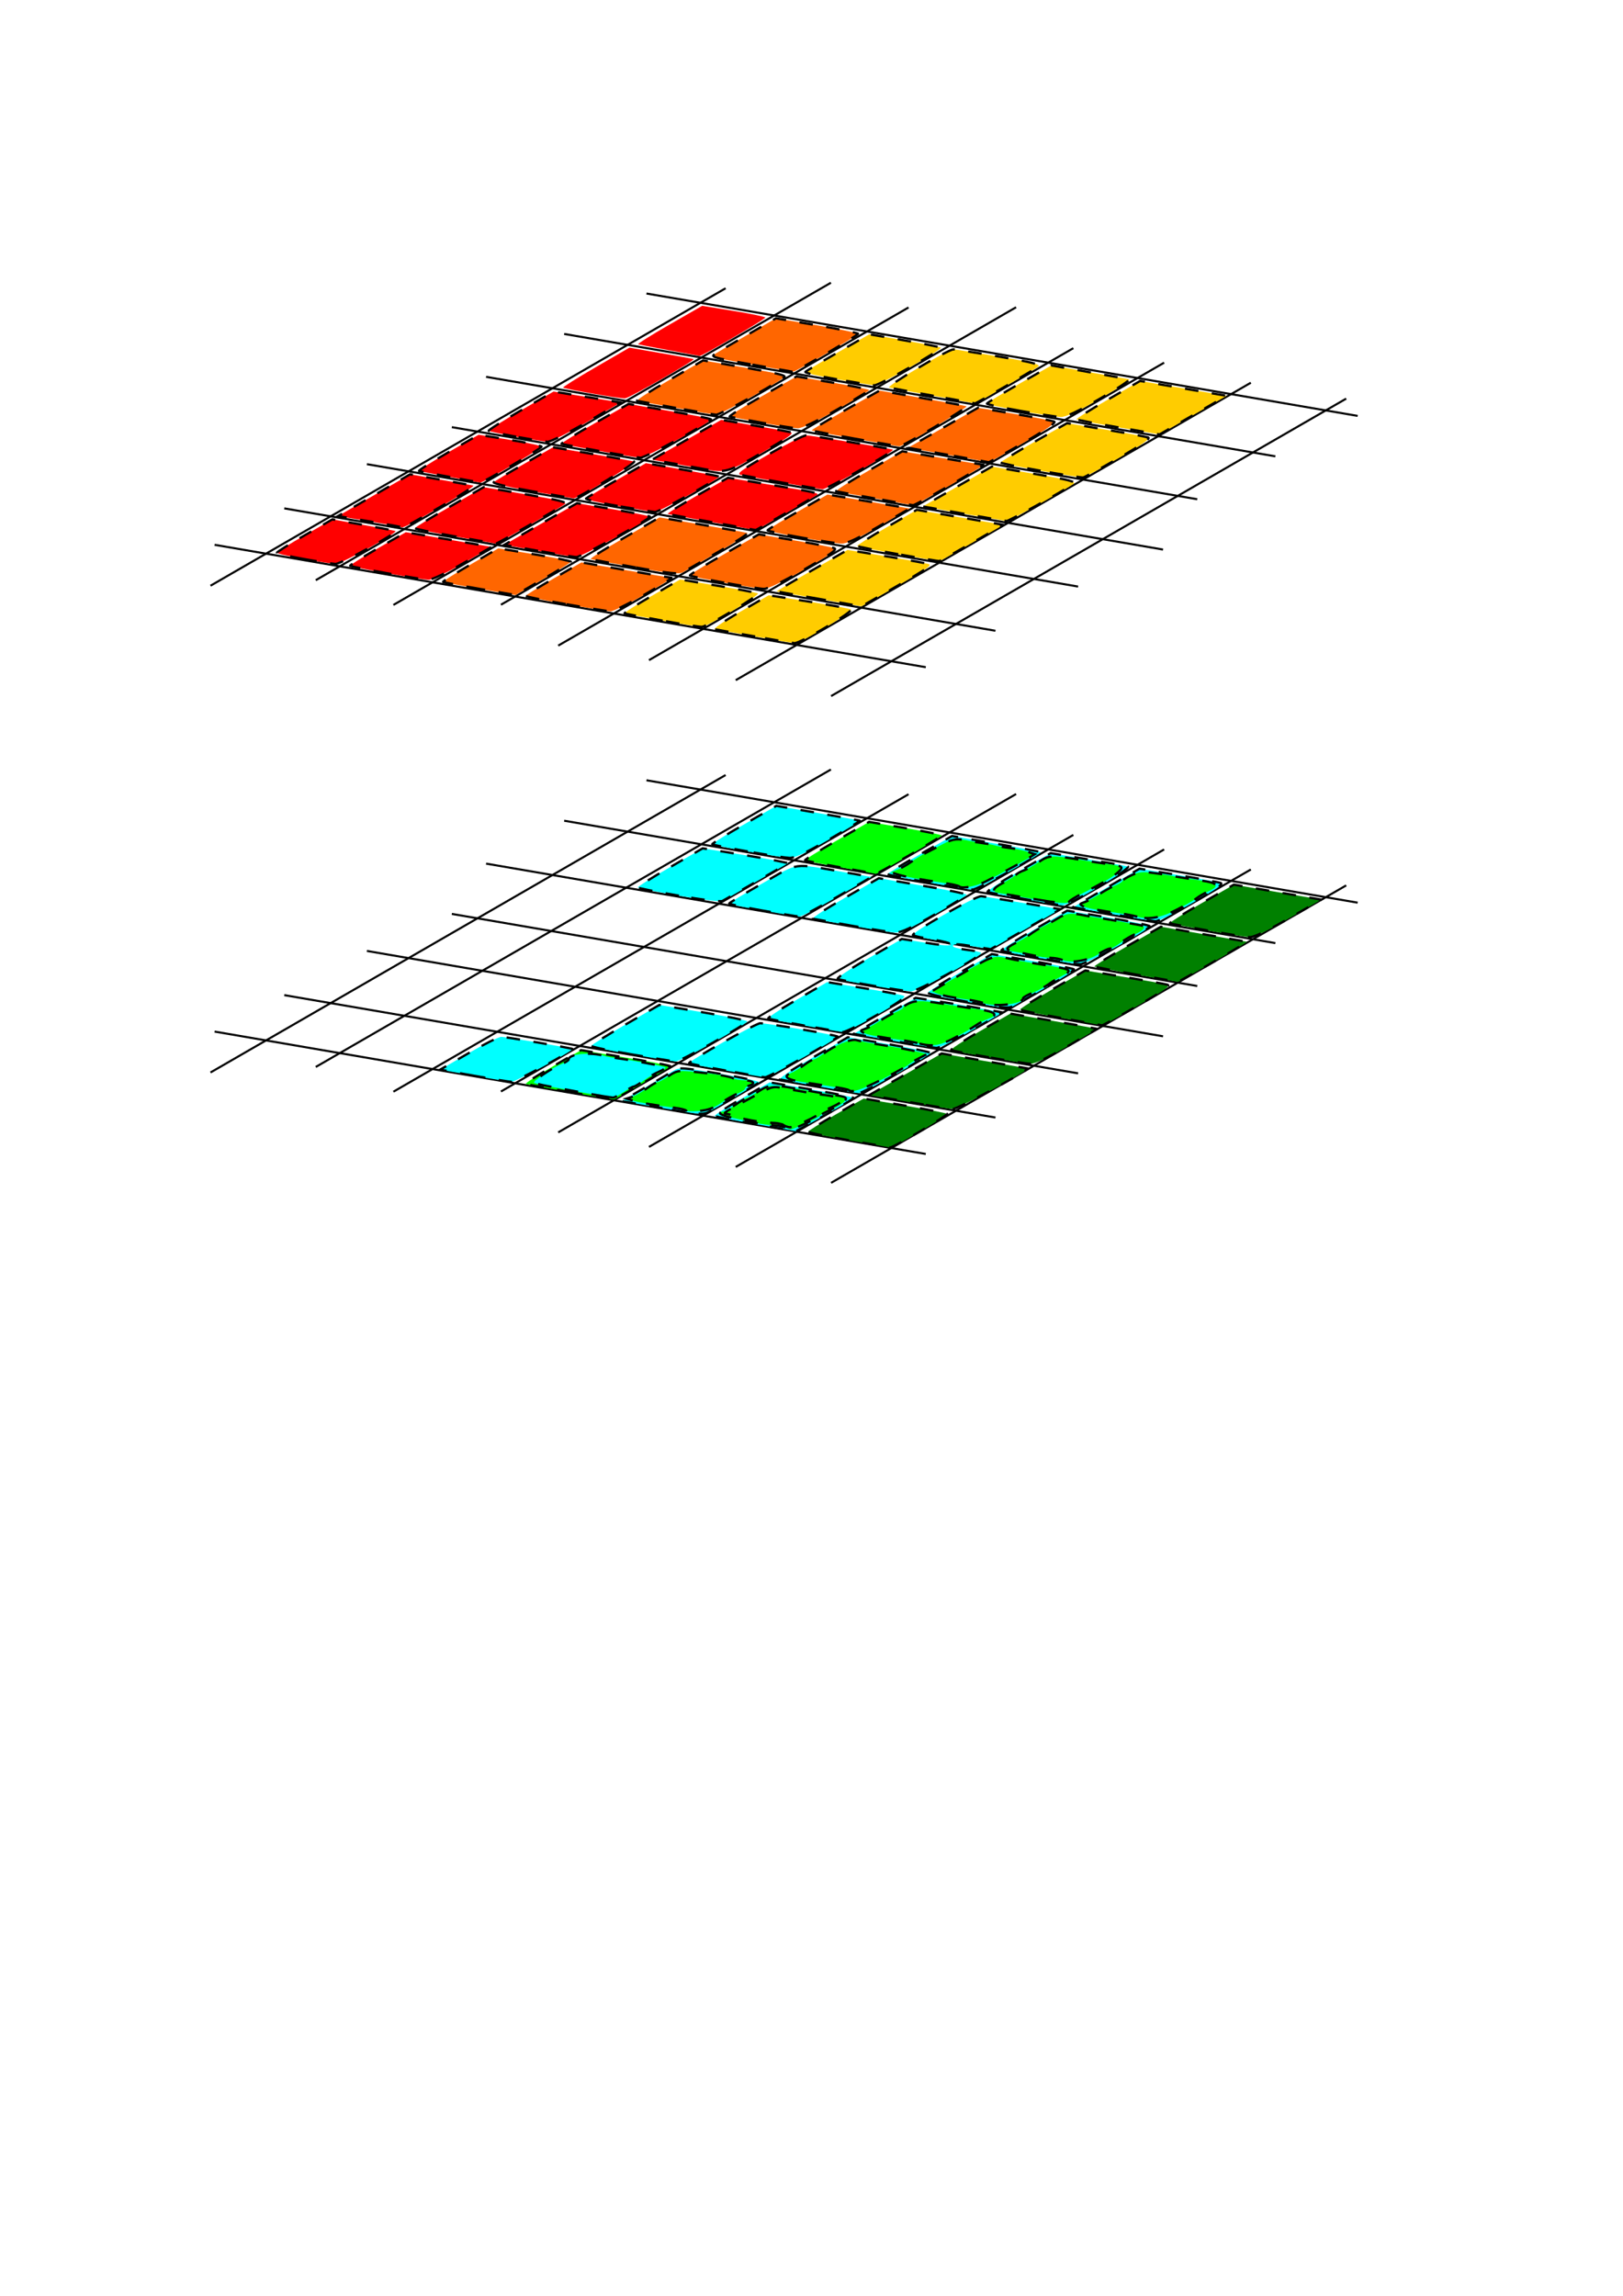 <?xml version="1.0" encoding="UTF-8" standalone="no"?>
<!-- Created with Inkscape (http://www.inkscape.org/) -->

<svg
   width="210mm"
   height="297mm"
   viewBox="0 0 210 297"
   version="1.1"
   id="svg5"
   inkscape:version="1.1.2 (0a00cf5339, 2022-02-04)"
   sodipodi:docname="coupling.svg"
   inkscape:export-filename="/home/tobias/git/Peano/documentation/Doxygen/ExaHyPE/coupling.png"
   inkscape:export-xdpi="75.010002"
   inkscape:export-ydpi="75.010002"
   xmlns:inkscape="http://www.inkscape.org/namespaces/inkscape"
   xmlns:sodipodi="http://sodipodi.sourceforge.net/DTD/sodipodi-0.dtd"
   xmlns="http://www.w3.org/2000/svg"
   xmlns:svg="http://www.w3.org/2000/svg">
  <sodipodi:namedview
     id="namedview7"
     pagecolor="#ffffff"
     bordercolor="#666666"
     borderopacity="1.0"
     inkscape:pageshadow="2"
     inkscape:pageopacity="0.0"
     inkscape:pagecheckerboard="0"
     inkscape:document-units="mm"
     showgrid="false"
     inkscape:zoom="0.90583672"
     inkscape:cx="213.61466"
     inkscape:cy="595.58195"
     inkscape:window-width="1846"
     inkscape:window-height="1136"
     inkscape:window-x="74"
     inkscape:window-y="27"
     inkscape:window-maximized="1"
     inkscape:current-layer="layer1" />
  <defs
     id="defs2" />
  <g
     inkscape:label="Layer 1"
     inkscape:groupmode="layer"
     id="layer1">
    <g
       id="g1649"
       transform="translate(35.654,1.194)">
      <path
         style="fill:none;stroke:#000000;stroke-width:0.265px;stroke-linecap:butt;stroke-linejoin:miter;stroke-opacity:1"
         d="m 47.992,36.777 92.021,15.834"
         id="path879" />
      <path
         style="fill:none;stroke:#000000;stroke-width:0.265px;stroke-linecap:butt;stroke-linejoin:miter;stroke-opacity:1"
         d="m 22.81,54.065 92.021,15.834"
         id="path879-7" />
      <path
         style="fill:none;stroke:#000000;stroke-width:0.265px;stroke-linecap:butt;stroke-linejoin:miter;stroke-opacity:1"
         d="M 1.127,64.572 93.148,80.406"
         id="path879-7-0" />
      <path
         style="fill:none;stroke:#000000;stroke-width:0.265px;stroke-linecap:butt;stroke-linejoin:miter;stroke-opacity:1"
         d="m 27.242,47.558 92.021,15.834"
         id="path879-3" />
      <path
         style="fill:none;stroke:#000000;stroke-width:0.265px;stroke-linecap:butt;stroke-linejoin:miter;stroke-opacity:1"
         d="M 37.346,42.008 129.367,57.841"
         id="path879-3-2" />
      <path
         style="fill:none;stroke:#000000;stroke-width:0.265px;stroke-linecap:butt;stroke-linejoin:miter;stroke-opacity:1"
         d="m 11.82,58.855 92.021,15.834"
         id="path879-3-6" />
      <path
         style="fill:none;stroke:#000000;stroke-width:0.265px;stroke-linecap:butt;stroke-linejoin:miter;stroke-opacity:1"
         d="M -7.888,69.286 84.133,85.12"
         id="path879-3-6-7" />
      <path
         style="fill:none;stroke:#000000;stroke-width:0.265px;stroke-linecap:butt;stroke-linejoin:miter;stroke-opacity:1"
         d="M -8.418,74.578 58.235,36.096"
         id="path1296" />
      <path
         style="fill:none;stroke:#000000;stroke-width:0.265px;stroke-linecap:butt;stroke-linejoin:miter;stroke-opacity:1"
         d="M 15.249,77.063 81.902,38.582"
         id="path1296-5" />
      <path
         style="fill:none;stroke:#000000;stroke-width:0.265px;stroke-linecap:butt;stroke-linejoin:miter;stroke-opacity:1"
         d="M 36.571,82.329 103.224,43.847"
         id="path1296-5-3" />
      <path
         style="fill:none;stroke:#000000;stroke-width:0.265px;stroke-linecap:butt;stroke-linejoin:miter;stroke-opacity:1"
         d="M 59.54,86.798 126.192,48.316"
         id="path1296-5-3-5" />
      <path
         style="fill:none;stroke:#000000;stroke-width:0.265px;stroke-linecap:butt;stroke-linejoin:miter;stroke-opacity:1"
         d="M 71.878,88.856 138.531,50.374"
         id="path1296-5-3-5-6" />
      <path
         style="fill:none;stroke:#000000;stroke-width:0.265px;stroke-linecap:butt;stroke-linejoin:miter;stroke-opacity:1"
         d="M 5.203,73.863 71.856,35.382"
         id="path1296-5-3-5-2" />
      <path
         style="fill:none;stroke:#000000;stroke-width:0.265px;stroke-linecap:butt;stroke-linejoin:miter;stroke-opacity:1"
         d="m 29.163,77.037 66.653,-38.482"
         id="path1296-5-3-5-2-9" />
      <path
         style="fill:none;stroke:#000000;stroke-width:0.265px;stroke-linecap:butt;stroke-linejoin:miter;stroke-opacity:1"
         d="M 48.318,84.207 114.971,45.725"
         id="path1296-5-3-5-2-9-1" />
    </g>
    <g
       id="g1649-9"
       transform="translate(35.654,64.165)">
      <path
         style="fill:none;stroke:#000000;stroke-width:0.265px;stroke-linecap:butt;stroke-linejoin:miter;stroke-opacity:1"
         d="m 47.992,36.777 92.021,15.834"
         id="path879-36" />
      <path
         style="fill:none;stroke:#000000;stroke-width:0.265px;stroke-linecap:butt;stroke-linejoin:miter;stroke-opacity:1"
         d="m 22.81,54.065 92.021,15.834"
         id="path879-7-06" />
      <path
         style="fill:none;stroke:#000000;stroke-width:0.265px;stroke-linecap:butt;stroke-linejoin:miter;stroke-opacity:1"
         d="M 1.127,64.572 93.148,80.406"
         id="path879-7-0-2" />
      <path
         style="fill:none;stroke:#000000;stroke-width:0.265px;stroke-linecap:butt;stroke-linejoin:miter;stroke-opacity:1"
         d="m 27.242,47.558 92.021,15.834"
         id="path879-3-61" />
      <path
         style="fill:none;stroke:#000000;stroke-width:0.265px;stroke-linecap:butt;stroke-linejoin:miter;stroke-opacity:1"
         d="M 37.346,42.008 129.367,57.841"
         id="path879-3-2-8" />
      <path
         style="fill:none;stroke:#000000;stroke-width:0.265px;stroke-linecap:butt;stroke-linejoin:miter;stroke-opacity:1"
         d="m 11.82,58.855 92.021,15.834"
         id="path879-3-6-79" />
      <path
         style="fill:none;stroke:#000000;stroke-width:0.265px;stroke-linecap:butt;stroke-linejoin:miter;stroke-opacity:1"
         d="M -7.888,69.286 84.133,85.12"
         id="path879-3-6-7-2" />
      <path
         style="fill:none;stroke:#000000;stroke-width:0.265px;stroke-linecap:butt;stroke-linejoin:miter;stroke-opacity:1"
         d="M -8.418,74.578 58.235,36.096"
         id="path1296-0" />
      <path
         style="fill:none;stroke:#000000;stroke-width:0.265px;stroke-linecap:butt;stroke-linejoin:miter;stroke-opacity:1"
         d="M 15.249,77.063 81.902,38.582"
         id="path1296-5-2" />
      <path
         style="fill:none;stroke:#000000;stroke-width:0.265px;stroke-linecap:butt;stroke-linejoin:miter;stroke-opacity:1"
         d="M 36.571,82.329 103.224,43.847"
         id="path1296-5-3-3" />
      <path
         style="fill:none;stroke:#000000;stroke-width:0.265px;stroke-linecap:butt;stroke-linejoin:miter;stroke-opacity:1"
         d="M 59.54,86.798 126.192,48.316"
         id="path1296-5-3-5-7" />
      <path
         style="fill:none;stroke:#000000;stroke-width:0.265px;stroke-linecap:butt;stroke-linejoin:miter;stroke-opacity:1"
         d="M 71.878,88.856 138.531,50.374"
         id="path1296-5-3-5-6-5" />
      <path
         style="fill:none;stroke:#000000;stroke-width:0.265px;stroke-linecap:butt;stroke-linejoin:miter;stroke-opacity:1"
         d="M 5.203,73.863 71.856,35.382"
         id="path1296-5-3-5-2-92" />
      <path
         style="fill:none;stroke:#000000;stroke-width:0.265px;stroke-linecap:butt;stroke-linejoin:miter;stroke-opacity:1"
         d="m 29.163,77.037 66.653,-38.482"
         id="path1296-5-3-5-2-9-2" />
      <path
         style="fill:none;stroke:#000000;stroke-width:0.265px;stroke-linecap:butt;stroke-linejoin:miter;stroke-opacity:1"
         d="M 48.318,84.207 114.971,45.725"
         id="path1296-5-3-5-2-9-1-8" />
    </g>
    <path
       style="fill:#ff0000;stroke:none;stroke-width:1.104"
       d="m 326.799,171.007 c -7.877,-1.449 -14.726,-2.769 -15.219,-2.933 -0.493,-0.164 6.343,-4.459 15.191,-9.543 l 16.088,-9.244 15.414,2.515 c 8.478,1.383 15.414,2.84 15.414,3.237 0,0.752 -31.092,18.923 -32.031,18.719 -0.294,-0.064 -6.98,-1.301 -14.857,-2.75 z"
       id="path1308"
       transform="scale(0.265)" />
    <path
       style="fill:#ff0000;stroke:none;stroke-width:1.104"
       d="m 289.513,192.172 c -7.741,-1.361 -14.286,-2.686 -14.546,-2.946 -0.26,-0.26 6.908,-4.755 15.929,-9.989 l 16.401,-9.517 15.256,2.649 c 8.391,1.457 15.653,2.771 16.137,2.921 1.148,0.356 -31.279,18.95 -33.448,19.18 -0.911,0.097 -7.989,-0.938 -15.73,-2.298 z"
       id="path1384"
       transform="scale(0.265)" />
    <path
       style="fill:#ff0000;stroke:#000000;stroke-width:1.104;stroke-dasharray:6.624, 6.624"
       d="m 252.062,213.19 c -7.087,-1.284 -13.133,-2.584 -13.434,-2.889 -0.301,-0.305 6.691,-4.74 15.539,-9.855 l 16.087,-9.3 16.435,2.679 16.435,2.679 -16.72,9.66 c -9.196,5.313 -17.786,9.592 -19.088,9.51 -1.303,-0.082 -8.167,-1.2 -15.255,-2.484 z"
       id="path1573"
       transform="scale(0.265)" />
    <path
       style="fill:#ff0000;stroke:#000000;stroke-width:1.104;stroke-dasharray:6.624, 6.624"
       d="m 219.823,232.876 c -7.818,-1.436 -14.659,-2.759 -15.203,-2.94 -0.544,-0.181 5.78,-4.238 14.052,-9.015 l 15.04,-8.686 15.342,2.503 c 8.438,1.377 15.342,2.876 15.342,3.333 0,0.809 -28.816,17.726 -29.843,17.52 -0.284,-0.057 -6.912,-1.278 -14.73,-2.714 z"
       id="path1612"
       transform="scale(0.265)" />
    <path
       style="fill:#ff0000;stroke:#000000;stroke-width:1.104;stroke-dasharray:6.624, 6.624"
       d="m 195.399,257.214 c -0.607,-0.206 -7.686,-1.478 -15.731,-2.826 l -14.627,-2.452 17.596,-10.199 17.596,-10.199 14.695,2.609 c 8.082,1.435 15.349,2.743 16.149,2.905 0.8,0.163 -6.327,4.767 -15.837,10.231 -18.601,10.688 -18.197,10.486 -19.839,9.929 z"
       id="path1651"
       transform="scale(0.265)" />
    <path
       style="fill:#ff0000;stroke:#000000;stroke-width:1.104;stroke-dasharray:6.624, 6.624"
       d="m 148.206,272.858 c -7.134,-1.273 -12.971,-2.643 -12.971,-3.045 0,-0.402 6.086,-4.226 13.523,-8.499 l 13.523,-7.768 14.903,2.669 c 8.197,1.468 15.337,2.812 15.868,2.987 1.79,0.591 -26.657,16.236 -29.279,16.102 -1.428,-0.073 -8.434,-1.173 -15.568,-2.446 z"
       id="path1690"
       transform="scale(0.265)" />
    <path
       style="fill:#ff0000;stroke:#000000;stroke-width:1.104;stroke-dasharray:6.624, 6.624"
       d="m 188.931,279.813 c -9.629,-1.731 -17.716,-3.355 -17.97,-3.609 -0.254,-0.254 5.759,-4.049 13.364,-8.432 l 13.826,-7.969 20.922,3.594 20.922,3.594 -14.017,8.077 c -7.859,4.529 -15.23,8.036 -16.777,7.985 -1.518,-0.051 -10.638,-1.508 -20.268,-3.239 z"
       id="path1729"
       transform="scale(0.265)" />
    <path
       style="fill:#ff0000;stroke:#000000;stroke-width:1.104;stroke-dasharray:6.624, 6.624"
       d="m 222.17,261.862 c -10.777,-1.874 -19.589,-3.685 -19.583,-4.024 0.007,-0.34 7.564,-4.986 16.793,-10.325 l 16.78,-9.708 20.706,3.557 c 16.829,2.891 20.351,3.798 18.81,4.846 -3.402,2.313 -33.061,19.295 -33.492,19.176 -0.231,-0.064 -9.237,-1.649 -20.014,-3.522 z"
       id="path1768"
       transform="scale(0.265)" />
    <path
       style="fill:#ff0000;stroke:#000000;stroke-width:1.104;stroke-dasharray:6.624, 6.624"
       d="m 259.696,239.782 c -11.248,-1.956 -19.191,-3.821 -18.635,-4.377 0.533,-0.533 7.262,-4.59 14.954,-9.015 l 13.985,-8.046 19.001,3.229 c 10.451,1.776 19.717,3.465 20.592,3.753 1.445,0.476 -27.779,18.255 -29.552,17.979 -0.408,-0.064 -9.564,-1.649 -20.346,-3.524 z"
       id="path1807"
       transform="scale(0.265)" />
    <path
       style="fill:#ff0000;stroke:#000000;stroke-width:1.104;stroke-dasharray:6.624, 6.624"
       d="m 292.625,220.157 c -9.672,-1.748 -17.975,-3.315 -18.452,-3.481 -0.477,-0.166 6.692,-4.615 15.929,-9.887 l 16.796,-9.585 20.147,3.456 c 11.081,1.901 20.128,3.73 20.106,4.065 -0.095,1.401 -32.126,18.815 -34.427,18.717 -1.382,-0.059 -10.427,-1.537 -20.099,-3.286 z"
       id="path1846"
       transform="scale(0.265)" />
    <path
       style="fill:#ff0000;stroke:#000000;stroke-width:1.104;stroke-dasharray:6.624, 6.624"
       d="m 343.881,228.995 c -2.732,-0.516 -9.592,-1.754 -15.245,-2.753 l -10.277,-1.815 16.901,-9.738 16.901,-9.738 15.455,2.671 c 8.5,1.469 16.653,2.951 18.118,3.293 2.234,0.522 0.065,2.123 -13.463,9.94 -16.974,9.808 -17.993,10.1 -28.39,8.138 z"
       id="path1885"
       transform="scale(0.265)" />
    <path
       style="fill:#ff0000;stroke:#000000;stroke-width:1.104;stroke-dasharray:6.624, 6.624"
       d="m 301.603,246.992 c -8.985,-1.542 -15.939,-3.181 -15.455,-3.642 0.484,-0.461 7.258,-4.532 15.054,-9.045 l 14.174,-8.207 17.724,3.117 c 9.748,1.714 17.857,3.253 18.019,3.418 0.688,0.701 -29.51,17.401 -31.259,17.287 -1.057,-0.069 -9.273,-1.387 -18.257,-2.928 z"
       id="path1924"
       transform="scale(0.265)" />
    <path
       style="fill:#ff0000;stroke:#000000;stroke-width:1.104;stroke-dasharray:6.624, 6.624"
       d="m 262.748,268.897 -16.551,-2.925 17.764,-10.158 17.764,-10.158 17.831,3.01 c 9.807,1.656 17.813,3.264 17.792,3.574 -0.086,1.248 -34.032,19.873 -35.967,19.732 -1.145,-0.083 -9.529,-1.467 -18.632,-3.076 z"
       id="path1963"
       transform="scale(0.265)" />
    <path
       style="fill:#ff0000;stroke:#000000;stroke-width:1.104;stroke-dasharray:6.624, 6.624"
       d="m 347.805,254.922 c -11.503,-2.053 -21.295,-3.866 -21.76,-4.029 -0.465,-0.163 5.966,-4.206 14.291,-8.985 l 15.136,-8.688 21.527,3.575 c 20.581,3.418 23.03,3.951 21.987,4.786 -0.958,0.767 -29.861,17.29 -30.059,17.184 -0.114,-0.061 -9.619,-1.791 -21.122,-3.844 z"
       id="path2002"
       transform="scale(0.265)" />
    <path
       style="fill:#ff0000;stroke:#000000;stroke-width:1.104;stroke-dasharray:6.624, 6.624"
       d="m 381.967,235.585 c -9.715,-1.722 -18.848,-3.422 -20.295,-3.777 -2.207,-0.542 -0.021,-2.15 13.547,-9.971 8.898,-5.129 17.207,-9.325 18.464,-9.325 1.941,0 39.439,6.209 42.229,6.992 1.563,0.439 -32.322,19.515 -34.386,19.358 -1.043,-0.08 -9.844,-1.554 -19.559,-3.276 z"
       id="path2041"
       transform="scale(0.265)" />
    <path
       style="fill:#ff6600;stroke:#000000;stroke-width:1.104;stroke-dasharray:6.624, 6.624"
       d="m 366.512,177.851 c -19.122,-3.399 -19.767,-3.598 -17.111,-5.276 1.518,-0.959 8.768,-5.219 16.111,-9.466 l 13.351,-7.722 20.044,3.421 c 11.024,1.882 20.044,3.744 20.044,4.138 0,0.817 -30.718,18.712 -31.836,18.546 -0.402,-0.06 -9.673,-1.698 -20.602,-3.641 z"
       id="path2080"
       transform="scale(0.265)" />
    <path
       style="fill:#ff6600;stroke:#000000;stroke-width:1.104;stroke-dasharray:6.624, 6.624"
       d="m 330.082,199.16 c -9.715,-1.745 -18.271,-3.305 -19.013,-3.467 -0.742,-0.161 6.206,-4.67 15.442,-10.018 l 16.792,-9.724 20.685,3.568 c 16.833,2.904 20.33,3.808 18.781,4.859 -7.358,4.987 -31.487,18.175 -33.072,18.076 -1.073,-0.067 -9.899,-1.549 -19.613,-3.294 z"
       id="path2156"
       transform="scale(0.265)" />
    <path
       style="fill:#ff6600;stroke:#000000;stroke-width:1.104;stroke-dasharray:6.624, 6.624"
       d="m 372.032,206.36 c -7.893,-1.447 -14.963,-2.767 -15.71,-2.932 -0.747,-0.165 6.284,-4.655 15.625,-9.976 l 16.983,-9.675 17.77,3.045 c 9.773,1.675 17.751,3.297 17.728,3.604 -0.023,0.307 -7.213,4.657 -15.978,9.666 -10.139,5.795 -17.051,9.07 -19.002,9.004 -1.686,-0.057 -9.524,-1.288 -17.417,-2.735 z"
       id="path2195"
       transform="scale(0.265)" />
    <path
       style="fill:#ff6600;stroke:#000000;stroke-width:1.104;stroke-dasharray:6.624, 6.624"
       d="m 417.463,214.142 c -11.443,-2.027 -20.957,-3.844 -21.142,-4.038 -0.185,-0.194 7.191,-4.646 16.39,-9.893 l 16.726,-9.539 20.589,3.615 c 11.324,1.988 21.172,3.809 21.885,4.047 1.228,0.409 -31.351,19.809 -32.906,19.595 -0.405,-0.056 -10.099,-1.76 -21.543,-3.787 z"
       id="path2234"
       transform="scale(0.265)" />
    <path
       style="fill:#ff6600;stroke:#000000;stroke-width:1.104;stroke-dasharray:6.624, 6.624"
       d="m 462.885,222.04 -19.542,-3.457 17.111,-9.766 17.111,-9.766 17.886,3.021 c 9.837,1.661 18.544,3.365 19.349,3.785 0.923,0.482 -4.662,4.296 -15.129,10.333 -9.126,5.263 -16.739,9.511 -16.918,9.439 -0.179,-0.072 -9.12,-1.686 -19.868,-3.588 z"
       id="path2273"
       transform="scale(0.265)" />
    <path
       style="fill:#ff6600;stroke:#000000;stroke-width:1.104;stroke-dasharray:6.624, 6.624"
       d="m 427.229,243.334 c -9.715,-1.752 -18.239,-3.318 -18.942,-3.481 -0.703,-0.163 6.276,-4.627 15.509,-9.921 l 16.788,-9.625 19.265,3.264 c 10.596,1.795 19.753,3.27 20.35,3.277 0.596,0.007 -6.683,4.484 -16.177,9.948 -9.494,5.465 -17.681,9.887 -18.195,9.829 -0.514,-0.059 -8.883,-1.54 -18.598,-3.292 z"
       id="path2312"
       transform="scale(0.265)" />
    <path
       style="fill:#ff6600;stroke:#000000;stroke-width:1.104;stroke-dasharray:6.624, 6.624"
       d="m 391.075,262.377 c -8.956,-1.585 -16.283,-3.161 -16.283,-3.5 0,-0.34 6.582,-4.41 14.627,-9.044 l 14.627,-8.427 20.048,3.418 20.048,3.418 -14.918,8.63 c -10.598,6.131 -15.924,8.595 -18.392,8.509 -1.911,-0.066 -10.802,-1.418 -19.758,-3.003 z"
       id="path2351"
       transform="scale(0.265)" />
    <path
       style="fill:#ff6600;stroke:#000000;stroke-width:1.104;stroke-dasharray:6.624, 6.624"
       d="m 353.619,284.434 c -8.913,-1.61 -16.454,-3.181 -16.757,-3.493 -0.304,-0.311 7.143,-4.958 16.548,-10.326 l 17.1,-9.76 17.32,2.938 c 9.526,1.616 18.277,3.316 19.446,3.778 1.697,0.67 -1.246,2.773 -14.598,10.424 -10.757,6.165 -17.817,9.545 -19.789,9.475 -1.686,-0.06 -10.358,-1.426 -19.271,-3.036 z"
       id="path2390"
       transform="scale(0.265)" />
    <path
       style="fill:#ff6600;stroke:#000000;stroke-width:1.104;stroke-dasharray:6.624, 6.624"
       d="m 310.349,276.994 c -11.46,-2.02 -21.33,-3.838 -21.933,-4.039 -0.603,-0.201 6.71,-4.867 16.251,-10.37 l 17.348,-10.004 20.885,3.613 c 11.487,1.987 21.412,3.789 22.056,4.004 0.644,0.215 -5.697,4.322 -14.092,9.127 -8.395,4.805 -16.256,9.323 -17.471,10.04 -1.773,1.046 -6.314,0.579 -23.044,-2.37 z"
       id="path2429"
       transform="scale(0.265)" />
    <path
       style="fill:#ff6600;stroke:#000000;stroke-width:1.104;stroke-dasharray:6.624, 6.624"
       d="m 234.244,287.482 c -9.601,-1.643 -17.654,-3.183 -17.895,-3.424 -0.241,-0.241 5.734,-4.023 13.276,-8.406 l 13.714,-7.969 17.704,2.948 c 9.737,1.621 17.7,3.241 17.695,3.6 -0.005,0.359 -6.09,4.159 -13.523,8.445 l -13.514,7.792 z"
       id="path2468"
       transform="scale(0.265)" />
    <path
       style="fill:#ff6600;stroke:#000000;stroke-width:1.104;stroke-dasharray:6.624, 6.624"
       d="m 276.264,294.911 c -10.777,-1.889 -19.595,-3.697 -19.595,-4.018 0,-0.32 6.123,-4.127 13.606,-8.46 l 13.606,-7.877 21.445,3.731 c 11.795,2.052 21.942,3.743 22.549,3.758 0.607,0.015 -5.354,3.735 -13.247,8.267 -7.893,4.532 -15.345,8.194 -16.559,8.137 -1.214,-0.057 -11.026,-1.649 -21.803,-3.538 z"
       id="path2507"
       transform="scale(0.265)" />
    <path
       style="fill:#ffcc00;stroke:#000000;stroke-width:1.104;stroke-dasharray:6.624, 6.624"
       d="m 323.536,302.973 c -9.672,-1.759 -18.025,-3.345 -18.562,-3.524 -0.537,-0.179 5.347,-3.981 13.075,-8.448 l 14.052,-8.122 18.309,3.079 c 10.07,1.694 18.902,3.376 19.626,3.739 1.337,0.67 -24.222,15.94 -27.26,16.286 -0.911,0.104 -9.569,-1.251 -19.241,-3.01 z"
       id="path2583"
       transform="scale(0.265)" />
    <path
       style="fill:#ffcc00;stroke:#000000;stroke-width:1.104;stroke-dasharray:6.624, 6.624"
       d="m 368.72,310.716 c -9.715,-1.73 -18.528,-3.297 -19.584,-3.482 -1.13,-0.197 3.869,-3.693 12.143,-8.492 l 14.064,-8.156 19.319,3.065 c 10.626,1.686 20,3.422 20.831,3.858 1.637,0.859 -24.83,16.65 -27.586,16.459 -0.839,-0.058 -9.473,-1.522 -19.188,-3.252 z"
       id="path2622"
       transform="scale(0.265)" />
    <path
       style="fill:#ffcc00;stroke:#000000;stroke-width:1.104;stroke-dasharray:6.624, 6.624"
       d="m 400.183,292.398 c -11.233,-1.983 -20.663,-3.63 -20.955,-3.66 -0.293,-0.03 7.373,-4.605 17.035,-10.166 l 17.567,-10.112 18.843,3.119 c 10.364,1.716 19.725,3.425 20.803,3.799 1.886,0.654 -1.259,2.665 -27.351,17.489 l -5.52,3.136 z"
       id="path2661"
       transform="scale(0.265)" />
    <path
       style="fill:#ffcc00;stroke:#000000;stroke-width:1.104;stroke-dasharray:6.624, 6.624"
       d="m 438.594,270.555 c -10.75,-1.916 -19.774,-3.713 -20.052,-3.993 -0.278,-0.28 6.153,-4.37 14.292,-9.09 l 14.798,-8.581 21.162,3.662 21.162,3.662 -15.341,8.783 c -8.438,4.831 -15.596,8.841 -15.908,8.912 -0.312,0.071 -9.362,-1.439 -20.113,-3.355 z"
       id="path2700"
       transform="scale(0.265)" />
    <path
       style="fill:#ffcc00;stroke:#000000;stroke-width:1.104;stroke-dasharray:6.624, 6.624"
       d="m 470.366,250.738 -19.789,-3.506 16.873,-9.731 16.873,-9.731 20.85,3.585 c 17.192,2.956 20.512,3.817 18.923,4.907 -5.36,3.677 -31.554,18.184 -32.663,18.09 -0.704,-0.06 -10.184,-1.686 -21.068,-3.614 z"
       id="path2739"
       transform="scale(0.265)" />
    <path
       style="fill:#ffcc00;stroke:#000000;stroke-width:1.104;stroke-dasharray:6.624, 6.624"
       d="m 508.094,229.805 c -10.777,-1.903 -19.586,-3.716 -19.575,-4.029 0.011,-0.313 7.319,-4.759 16.24,-9.879 l 16.22,-9.31 18.81,3.145 c 10.346,1.73 19.685,3.448 20.755,3.819 1.398,0.485 -2.612,3.302 -14.278,10.029 -8.922,5.145 -16.752,9.429 -17.4,9.52 -0.648,0.091 -9.995,-1.392 -20.773,-3.295 z"
       id="path2778"
       transform="scale(0.265)" />
    <path
       style="fill:#ffcc00;stroke:#000000;stroke-width:1.104;stroke-dasharray:6.624, 6.624"
       d="m 546.12,208.625 c -11.028,-1.891 -20.267,-3.654 -20.532,-3.918 -0.265,-0.265 6.623,-4.588 15.306,-9.608 l 15.787,-9.127 21.109,3.632 21.109,3.632 -16.364,9.413 -16.364,9.413 z"
       id="path2817"
       transform="scale(0.265)" />
    <path
       style="fill:#ffcc00;stroke:#000000;stroke-width:1.104;stroke-dasharray:6.624, 6.624"
       d="m 498.158,200.555 c -8.956,-1.585 -16.283,-3.169 -16.283,-3.519 0,-0.35 7.079,-4.685 15.731,-9.634 l 15.731,-8.998 18.171,3.218 c 9.994,1.77 18.902,3.359 19.796,3.531 0.894,0.172 -5.477,4.411 -14.158,9.42 -11.234,6.483 -16.78,9.072 -19.244,8.986 -1.904,-0.066 -10.789,-1.418 -19.745,-3.003 z"
       id="path2856"
       transform="scale(0.265)" />
    <path
       style="fill:#ffcc00;stroke:#000000;stroke-width:1.104;stroke-dasharray:6.624, 6.624"
       d="m 455.932,193.234 c -10.929,-1.962 -20.726,-3.768 -21.771,-4.013 -1.944,-0.456 28.689,-18.658 31.411,-18.664 0.77,-0.002 10.73,1.58 22.133,3.514 16.046,2.722 20.414,3.809 19.319,4.808 -1.414,1.291 -30.621,18.288 -31.013,18.049 -0.114,-0.07 -9.15,-1.732 -20.079,-3.694 z"
       id="path2895"
       transform="scale(0.265)" />
    <path
       style="fill:#ffcc00;stroke:#000000;stroke-width:1.104;stroke-dasharray:6.624, 6.624"
       d="m 408.686,185.17 c -8.985,-1.542 -15.939,-3.185 -15.455,-3.651 0.484,-0.466 7.703,-4.781 16.042,-9.589 l 15.162,-8.741 17.173,2.994 c 9.445,1.647 17.421,3.242 17.725,3.546 0.869,0.869 -30.229,18.509 -32.383,18.369 -1.061,-0.069 -9.279,-1.387 -18.264,-2.928 z"
       id="path2934"
       transform="scale(0.265)" />
    <path
       style="fill:#008000;stroke:#000000;stroke-width:1.104;stroke-dasharray:6.624, 6.624"
       d="m 589.737,454.25 c -9.59,-1.724 -17.903,-3.293 -18.474,-3.486 -0.571,-0.193 6.21,-4.526 15.068,-9.627 l 16.106,-9.275 21.352,3.657 21.352,3.657 -15.908,9.206 c -10.227,5.918 -17.007,9.17 -18.984,9.104 -1.692,-0.056 -10.922,-1.512 -20.512,-3.236 z"
       id="path3082"
       transform="scale(0.265)" />
    <path
       style="fill:#008000;stroke:#000000;stroke-width:1.104;stroke-dasharray:6.624, 6.624"
       d="m 554.98,475.794 c -11.098,-1.952 -20.375,-3.746 -20.616,-3.987 -0.241,-0.241 6.971,-4.707 16.027,-9.925 l 16.465,-9.487 20.71,3.65 c 11.391,2.007 20.956,3.673 21.257,3.701 0.544,0.051 -16.029,9.794 -27.593,16.222 l -6.072,3.375 z"
       id="path3121"
       transform="scale(0.265)" />
    <path
       style="fill:#008000;stroke:#000000;stroke-width:1.104;stroke-dasharray:6.624, 6.624"
       d="m 518.114,496.946 c -10.731,-1.914 -19.76,-3.732 -20.065,-4.041 -0.305,-0.309 6.736,-4.742 15.646,-9.851 l 16.201,-9.289 18.767,3.122 c 10.322,1.717 19.856,3.418 21.187,3.779 1.948,0.529 -0.863,2.541 -14.411,10.317 -9.257,5.313 -17.053,9.611 -17.324,9.551 -0.271,-0.06 -9.272,-1.674 -20.002,-3.588 z"
       id="path3160"
       transform="scale(0.265)" />
    <path
       style="fill:#008000;stroke:#000000;stroke-width:1.104;stroke-dasharray:6.624, 6.624"
       d="m 482.912,516.153 c -9.448,-1.674 -17.755,-3.241 -18.46,-3.482 -0.705,-0.241 5.5,-4.357 13.79,-9.147 l 15.073,-8.709 21.324,3.652 c 11.728,2.009 21.201,3.744 21.051,3.855 -0.15,0.112 -6.819,4.002 -14.819,8.645 -9.402,5.456 -15.648,8.404 -17.663,8.335 -1.714,-0.058 -10.847,-1.476 -20.295,-3.15 z"
       id="path3199"
       transform="scale(0.265)" />
    <path
       style="fill:#008000;stroke:#000000;stroke-width:1.104;stroke-dasharray:6.624, 6.624"
       d="m 450.964,539.206 c -6.375,-1.125 -14.978,-2.613 -19.116,-3.306 l -7.525,-1.259 17.73,-10.184 17.73,-10.184 20.706,3.622 c 11.388,1.992 20.954,3.648 21.258,3.679 2.004,0.206 -34.192,19.853 -36.43,19.775 -1.518,-0.053 -7.976,-1.017 -14.351,-2.143 z"
       id="path3238"
       transform="scale(0.265)" />
    <path
       style="fill:#008000;stroke:#000000;stroke-width:1.104;stroke-dasharray:6.624, 6.624"
       d="m 414.258,556.618 c -10.777,-1.874 -19.595,-3.749 -19.595,-4.167 0,-0.418 6.087,-4.229 13.526,-8.469 l 13.526,-7.709 20.055,3.438 c 11.03,1.891 20.321,3.705 20.647,4.03 0.636,0.636 -26.352,16.591 -27.736,16.398 -0.455,-0.064 -9.646,-1.649 -20.423,-3.522 z"
       id="path3277"
       transform="scale(0.265)" />
    <path
       style="fill:#00ffff;stroke:#000000;stroke-width:1.104;stroke-dasharray:6.624, 6.624"
       d="m 369.085,548.786 c -10.728,-1.888 -19.761,-3.69 -20.072,-4.003 -0.312,-0.313 5.588,-4.13 13.112,-8.482 l 13.679,-7.913 20.469,3.51 c 11.258,1.93 20.464,3.76 20.457,4.066 -0.011,0.536 -9.366,6.024 -22.067,12.946 l -6.072,3.309 z"
       id="path3316"
       transform="scale(0.265)" />
    <path
       style="fill:#00ffff;stroke:#000000;stroke-width:1.104;stroke-dasharray:6.624, 6.624"
       d="m 323.458,540.956 -19.871,-3.422 11.04,-6.436 c 6.072,-3.54 12.433,-7.288 14.135,-8.329 2.968,-1.815 3.914,-1.754 22.909,1.457 10.897,1.842 19.44,3.708 18.983,4.147 -0.456,0.439 -5.301,3.363 -10.765,6.5 -5.465,3.136 -11.426,6.558 -13.247,7.604 -3.19,1.832 -4.043,1.776 -23.183,-1.52 z"
       id="path3392"
       transform="scale(0.265)" />
    <path
       style="fill:#00ffff;stroke:#000000;stroke-width:1.104;stroke-dasharray:6.624, 6.624"
       d="m 400.08,530.461 c -9.468,-1.703 -18.086,-3.271 -19.152,-3.486 -1.178,-0.237 4.927,-4.357 15.558,-10.499 l 17.496,-10.109 20.147,3.459 c 11.081,1.903 20.147,3.781 20.147,4.175 0,1.262 -32.942,19.762 -35,19.657 -1.09,-0.056 -9.728,-1.495 -19.196,-3.197 z"
       id="path3431"
       transform="scale(0.265)" />
    <path
       style="fill:#00ffff;stroke:#000000;stroke-width:1.104;stroke-dasharray:6.624, 6.624"
       d="m 435.847,508.074 -18.981,-3.377 15.118,-8.788 15.118,-8.788 12.143,1.892 c 6.679,1.04 16.256,2.649 21.283,3.575 l 9.14,1.684 -15.049,8.705 c -8.277,4.788 -16.115,8.653 -17.419,8.59 -1.304,-0.064 -10.912,-1.635 -21.352,-3.492 z"
       id="path3470"
       transform="scale(0.265)" />
    <path
       style="fill:#00ffff;stroke:#000000;stroke-width:1.104;stroke-dasharray:6.624, 6.624"
       d="m 472.491,489.084 c -10.929,-1.902 -19.662,-3.929 -19.407,-4.506 0.255,-0.576 7.383,-5.048 15.841,-9.937 l 15.377,-8.89 19.673,3.373 c 10.82,1.855 19.987,3.687 20.372,4.072 0.385,0.385 -5.164,4.044 -12.33,8.132 -7.166,4.088 -14.52,8.283 -16.342,9.323 -3.185,1.818 -4.073,1.758 -23.183,-1.567 z"
       id="path3509"
       transform="scale(0.265)" />
    <path
       style="fill:#00ffff;stroke:#000000;stroke-width:1.104;stroke-dasharray:6.624, 6.624"
       d="m 506.991,467.59 c -9.562,-1.654 -17.656,-3.278 -17.987,-3.609 -0.331,-0.331 6.747,-4.837 15.73,-10.013 l 16.331,-9.411 20.147,3.422 c 11.081,1.882 20.147,3.759 20.147,4.17 0,1.66 -31.211,18.682 -34.044,18.567 -1.616,-0.065 -10.762,-1.472 -20.325,-3.126 z"
       id="path3548"
       transform="scale(0.265)" />
    <path
       style="fill:#00ffff;stroke:#000000;stroke-width:1.104;stroke-dasharray:6.624, 6.624"
       d="m 542.934,446.237 -18.977,-3.363 16.217,-9.399 16.217,-9.399 18.767,3.113 c 10.322,1.712 19.684,3.444 20.804,3.848 1.541,0.557 -1.797,2.935 -13.728,9.78 -8.67,4.975 -16.79,8.986 -18.044,8.914 -1.254,-0.072 -10.819,-1.644 -21.257,-3.494 z"
       id="path3587"
       transform="scale(0.265)" />
    <path
       style="fill:#00ffff;stroke:#000000;stroke-width:1.104;stroke-dasharray:6.624, 6.624"
       d="m 500.09,438.875 c -9.108,-1.631 -17.149,-3.179 -17.869,-3.442 -0.72,-0.262 5.911,-4.634 14.737,-9.715 l 16.046,-9.239 17.83,2.982 c 9.806,1.64 18.734,3.234 19.839,3.542 2.401,0.669 -28.913,19.216 -32.051,18.983 -1.085,-0.081 -9.424,-1.481 -18.532,-3.111 z"
       id="path3626"
       transform="scale(0.265)" />
    <path
       style="fill:#00ffff;stroke:#000000;stroke-width:1.104;stroke-dasharray:6.624, 6.624"
       d="m 452.896,430.736 c -10.777,-1.891 -19.581,-3.703 -19.563,-4.025 0.018,-0.322 7.115,-4.636 15.773,-9.586 l 15.741,-9 21.355,3.718 c 11.745,2.045 21.551,3.914 21.791,4.154 0.889,0.889 -30.817,18.404 -33.115,18.293 -1.313,-0.063 -11.205,-1.663 -21.982,-3.554 z"
       id="path3665"
       transform="scale(0.265)" />
    <path
       style="fill:#00ff00;stroke:#000000;stroke-width:1.104;stroke-dasharray:6.624, 6.624"
       d="m 410.369,423.416 c -9.273,-1.674 -17.055,-3.24 -17.293,-3.479 -0.238,-0.239 6.7,-4.548 15.418,-9.574 l 15.851,-9.139 17.726,3.017 c 9.749,1.659 17.717,3.288 17.706,3.62 -0.02,0.619 -31.445,18.905 -32.153,18.709 -0.217,-0.06 -7.981,-1.478 -17.254,-3.153 z"
       id="path3704"
       transform="scale(0.265)" />
    <path
       style="fill:#00ff00;stroke:#000000;stroke-width:1.104;stroke-dasharray:6.624, 6.624"
       d=""
       id="path3780"
       transform="scale(0.265)" />
    <path
       style="fill:#00ff00;stroke:#000000;stroke-width:1.104;stroke-dasharray:6.624, 6.624"
       d="m 468.439,432.756 c -0.407,-0.413 -3.885,-1.206 -7.728,-1.762 -11.342,-1.641 -18.911,-3.03 -22.443,-4.12 l -3.312,-1.022 3.18,-1.27 c 1.749,-0.699 4.723,-2.376 6.61,-3.727 1.886,-1.351 5.175,-3.36 7.308,-4.464 2.133,-1.104 6.05,-3.14 8.705,-4.525 4.725,-2.464 6.703,-2.658 13.025,-1.28 1.717,0.374 4.723,0.881 6.679,1.126 1.956,0.245 4.44,0.718 5.52,1.051 1.08,0.333 4.199,0.875 6.931,1.204 2.732,0.329 6.638,1.145 8.68,1.814 l 3.713,1.215 -4.265,2.59 c -2.346,1.424 -6.749,3.881 -9.784,5.459 -3.036,1.578 -7.401,3.883 -9.701,5.122 -4.42,2.382 -11.874,3.853 -13.118,2.59 z"
       id="path3819"
       transform="scale(0.265)" />
    <path
       style="fill:#00ff00;stroke:#000000;stroke-width:1.104;stroke-dasharray:6.624, 6.624"
       d="m 511.13,439.881 c -5.247,-0.796 -18.117,-2.965 -23.459,-3.954 -3.719,-0.689 -3.018,-2.309 2.139,-4.939 2.542,-1.297 5.278,-3.013 6.078,-3.814 0.801,-0.801 2.57,-1.805 3.933,-2.231 1.363,-0.427 4.621,-2.244 7.24,-4.038 5.164,-3.537 5.932,-3.567 22.284,-0.867 3.947,0.652 9.163,1.45 11.591,1.774 7.357,0.983 7.828,1.334 5.14,3.838 -2.535,2.361 -8.11,5.691 -17.58,10.497 -3.199,1.624 -6.085,3.386 -6.413,3.917 -0.666,1.078 -2.88,1.041 -10.954,-0.183 z"
       id="path3858"
       transform="scale(0.265)" />
    <path
       style="fill:#00ff00;stroke:#000000;stroke-width:1.104;stroke-dasharray:6.624, 6.624"
       d="m 555.288,447.495 c -1.822,-0.499 -5.051,-1.145 -7.176,-1.437 -11.826,-1.625 -17.731,-2.749 -19.43,-3.7 -1.698,-0.95 -1.616,-1.157 0.759,-1.901 1.465,-0.459 4.651,-2.167 7.08,-3.796 2.429,-1.629 6.03,-3.608 8.004,-4.399 1.973,-0.79 3.588,-1.798 3.588,-2.239 0,-0.441 1.968,-1.69 4.373,-2.774 4.558,-2.055 6.423,-2.004 21.018,0.574 3.947,0.697 9.785,1.62 12.975,2.052 7.993,1.081 9.187,2.623 3.925,5.067 -2.312,1.074 -4.949,2.584 -5.86,3.355 -0.911,0.771 -5.133,3.235 -9.382,5.476 -7.966,4.201 -13.998,5.331 -19.872,3.723 z"
       id="path3897"
       transform="scale(0.265)" />
    <path
       style="fill:#00ff00;stroke:#000000;stroke-width:1.104;stroke-dasharray:6.624, 6.624"
       d="m 518.857,468.691 c -1.214,-0.556 -3.815,-1.047 -5.78,-1.089 -1.965,-0.043 -5.69,-0.569 -8.28,-1.169 -2.589,-0.6 -6.571,-1.368 -8.847,-1.706 -2.277,-0.338 -4.14,-1.032 -4.14,-1.543 0,-0.51 1.863,-1.803 4.14,-2.873 2.277,-1.07 5.382,-2.91 6.9,-4.09 1.518,-1.18 4.25,-2.856 6.072,-3.724 1.822,-0.868 5.269,-2.775 7.662,-4.237 4.236,-2.588 6.443,-2.783 13.668,-1.208 1.626,0.355 4.447,0.834 6.269,1.066 2.864,0.365 6.22,0.954 20.192,3.545 3.161,0.586 2.172,2.367 -2.388,4.304 -1.899,0.807 -5.164,2.743 -7.255,4.303 -2.091,1.56 -4.462,2.837 -5.267,2.837 -0.806,0 -3.363,1.256 -5.683,2.791 -4.577,3.029 -13.571,4.483 -17.262,2.792 z"
       id="path3936"
       transform="scale(0.265)" />
    <path
       style="fill:#00ff00;stroke:#000000;stroke-width:1.104;stroke-dasharray:6.624, 6.624"
       d="m 479.924,489.561 c -1.377,-0.553 -6.096,-1.465 -10.488,-2.027 -4.392,-0.562 -9.466,-1.6 -11.277,-2.306 l -3.292,-1.285 5.5,-3.169 c 3.025,-1.743 7.735,-4.476 10.467,-6.073 14.923,-8.724 13.837,-8.442 24.11,-6.253 2.83,0.603 8.87,1.676 13.424,2.385 15.077,2.348 15.833,2.759 10.212,5.556 -1.67,0.831 -4.592,2.634 -6.493,4.007 -1.902,1.373 -5.503,3.315 -8.004,4.316 -2.5,1 -4.546,2.182 -4.546,2.626 0,2.866 -14.05,4.459 -19.614,2.224 z"
       id="path3975"
       transform="scale(0.265)" />
    <path
       style="fill:#00ff00;stroke:#000000;stroke-width:1.104;stroke-dasharray:6.624, 6.624"
       d="m 447.94,509.218 c -1.676,-0.444 -4.786,-1.047 -6.911,-1.339 -11.826,-1.625 -17.731,-2.749 -19.43,-3.7 -1.698,-0.95 -1.616,-1.157 0.759,-1.901 1.465,-0.459 4.651,-2.167 7.08,-3.796 2.429,-1.629 6.03,-3.608 8.004,-4.399 1.973,-0.79 3.588,-1.813 3.588,-2.273 0,-0.46 1.496,-1.456 3.325,-2.213 3.345,-1.385 6.884,-1.187 20.41,1.146 3.643,0.628 9.473,1.516 12.955,1.972 7.987,1.046 10.053,2.779 5.295,4.438 -1.894,0.66 -4.847,2.199 -6.561,3.42 -1.714,1.221 -6.417,3.97 -10.451,6.11 -7.385,3.918 -10.955,4.419 -18.061,2.534 z"
       id="path4014"
       transform="scale(0.265)" />
    <path
       style="fill:#00ff00;stroke:#000000;stroke-width:1.104;stroke-dasharray:6.624, 6.624"
       d="m 414.375,532.13 c -0.29,-0.29 -3.974,-1.053 -8.188,-1.695 -4.213,-0.643 -10.589,-1.62 -14.168,-2.172 -7.713,-1.189 -9.961,-2.777 -6.092,-4.301 1.465,-0.577 4.375,-2.335 6.466,-3.905 2.091,-1.57 4.28,-2.855 4.864,-2.855 0.584,0 2.598,-1.153 4.477,-2.562 5.792,-4.344 13.758,-7.678 16.428,-6.877 1.344,0.403 5.424,1.219 9.067,1.813 11.383,1.856 17.526,3.004 21.527,4.024 l 3.864,0.985 -3.864,1.993 c -2.125,1.096 -4.609,2.632 -5.52,3.413 -0.911,0.781 -6.67,3.95 -12.799,7.043 -10.145,5.119 -14.62,6.539 -16.063,5.096 z"
       id="path4053"
       transform="scale(0.265)" />
    <path
       style="fill:#00ff00;stroke:#000000;stroke-width:1.104;stroke-dasharray:6.624, 6.624"
       d="m 383.071,550.32 c -1.214,-0.522 -3.815,-0.984 -5.78,-1.026 -1.965,-0.043 -5.69,-0.554 -8.28,-1.137 -2.589,-0.582 -7.564,-1.655 -11.055,-2.384 -3.491,-0.729 -6.348,-1.743 -6.348,-2.253 0,-0.51 0.671,-0.928 1.49,-0.928 0.82,0 3.548,-1.49 6.062,-3.312 2.515,-1.822 4.988,-3.312 5.496,-3.312 0.508,0 3.124,-1.457 5.813,-3.238 5.273,-3.493 6.429,-3.499 24.745,-0.146 3.036,0.556 7.755,1.337 10.488,1.736 7.805,1.14 8.231,1.368 6.488,3.468 -0.819,0.987 -3.721,2.751 -6.45,3.92 -2.729,1.17 -5.22,2.544 -5.535,3.054 -0.6,0.969 -13.033,6.719 -14.235,6.584 -0.38,-0.043 -1.684,-0.505 -2.899,-1.026 z"
       id="path4092"
       transform="scale(0.265)" />
    <path
       style="fill:#00ff00;stroke:#000000;stroke-width:1.104;stroke-dasharray:6.624, 6.624"
       d="m 334.935,542.125 c -0.366,-0.374 -2.602,-0.934 -4.968,-1.244 -10.072,-1.32 -17.767,-2.633 -20.861,-3.561 l -3.312,-0.992 2.76,-0.871 c 1.518,-0.479 4.721,-2.298 7.117,-4.043 2.397,-1.745 4.854,-3.173 5.46,-3.173 0.607,0 2.98,-1.301 5.274,-2.89 3.762,-2.607 4.849,-2.826 11.099,-2.236 10.497,0.992 18.92,2.337 20.397,3.259 0.729,0.455 3.11,0.894 5.29,0.976 4.567,0.172 6.034,1.511 2.784,2.543 -1.223,0.388 -2.224,1.109 -2.224,1.601 0,0.493 -1.615,1.541 -3.588,2.33 -1.973,0.789 -5.698,2.92 -8.277,4.735 -3.343,2.353 -6.354,3.436 -10.488,3.774 -3.189,0.26 -6.098,0.167 -6.465,-0.207 z"
       id="path4131"
       transform="scale(0.265)" />
    <path
       style="fill:#00ff00;stroke:#000000;stroke-width:1.104;stroke-dasharray:6.624, 6.624"
       d="m 278.495,533.201 c -11.372,-2.011 -21.152,-3.826 -21.734,-4.033 -0.581,-0.207 5.246,-4.008 12.949,-8.447 l 14.006,-8.071 21.803,3.639 c 11.992,2.001 21.798,3.895 21.791,4.207 -0.011,0.512 -25.947,15.787 -27.494,16.193 -0.355,0.093 -9.949,-1.477 -21.321,-3.488 z"
       id="path4170"
       transform="scale(0.265)" />
    <path
       style="fill:#00ff00;stroke:#000000;stroke-width:1.104;stroke-dasharray:6.624, 6.624"
       d="m 382.519,549.216 c -0.911,-0.589 -3.365,-1.078 -5.453,-1.087 -4.792,-0.021 -16.563,-2.147 -19.095,-3.448 -1.054,-0.542 -2.753,-0.985 -3.775,-0.985 -1.022,0 0.338,-1.172 3.021,-2.604 2.683,-1.432 8.279,-4.471 12.434,-6.753 7.404,-4.066 7.68,-4.125 13.799,-2.958 7.529,1.436 14.104,2.543 17.836,3.004 6.54,0.807 9.936,1.756 9.936,2.776 0,0.601 -2.35,2.1 -5.222,3.331 -2.872,1.231 -5.48,2.603 -5.796,3.049 -0.883,1.246 -12.738,6.78 -14.484,6.761 -0.85,-0.009 -2.291,-0.498 -3.202,-1.087 z"
       id="path4209"
       transform="scale(0.265)" />
    <path
       style="fill:#00ffff;stroke:#000000;stroke-width:1.104;stroke-dasharray:6.624, 6.624"
       d="m 295.307,535.25 c -3.411,-0.517 -19.425,-3.409 -27.599,-4.985 -3.339,-0.644 -6.451,-1.396 -6.915,-1.672 -1.058,-0.628 8.453,-7.156 13.263,-9.103 1.973,-0.799 3.588,-1.828 3.588,-2.288 0,-2.745 10.772,-3.761 17.663,-1.666 0.911,0.277 3.395,0.726 5.52,0.999 7.245,0.929 23.566,3.994 24.097,4.525 0.291,0.291 -1.162,1.246 -3.228,2.123 -2.067,0.877 -5.468,2.87 -7.56,4.43 -2.091,1.56 -4.229,2.837 -4.75,2.837 -0.521,0 -2.776,1.242 -5.01,2.76 -2.234,1.518 -4.567,2.692 -5.185,2.61 -0.618,-0.083 -2.366,-0.338 -3.884,-0.568 z"
       id="path4322"
       transform="scale(0.265)" />
    <path
       style="fill:#00ffff;stroke:#000000;stroke-width:1.104;stroke-dasharray:6.624, 6.624"
       d="m 231.098,525.078 -16.188,-2.909 13.803,-8.004 c 7.591,-4.402 14.833,-8.004 16.093,-8.004 2.122,0 34.246,5.472 34.696,5.91 0.748,0.729 -27.898,16.143 -29.813,16.042 -1.322,-0.07 -9.688,-1.436 -18.591,-3.036 z"
       id="path4398"
       transform="scale(0.265)" />
    <path
       style="fill:#00ffff;stroke:#000000;stroke-width:1.104;stroke-dasharray:6.624, 6.624"
       d="m 308.279,514.706 c -10.777,-1.844 -19.595,-3.703 -19.595,-4.131 0,-0.428 7.487,-5.102 16.638,-10.386 l 16.638,-9.607 21.448,3.646 c 11.796,2.005 21.448,3.972 21.448,4.37 0,1.307 -32.82,19.71 -34.926,19.584 -1.131,-0.068 -10.874,-1.632 -21.652,-3.476 z"
       id="path4437"
       transform="scale(0.265)" />
    <path
       style="fill:#00ffff;stroke:#000000;stroke-width:1.104;stroke-dasharray:6.624, 6.624"
       d="m 354.489,522.628 c -9.649,-1.739 -17.748,-3.368 -17.999,-3.619 -0.751,-0.751 32.558,-19.47 34.684,-19.492 3.632,-0.038 37.84,5.874 37.83,6.539 -0.017,1.068 -33.804,19.988 -35.458,19.856 -0.833,-0.067 -9.408,-1.544 -19.057,-3.284 z"
       id="path4476"
       transform="scale(0.265)" />
    <path
       style="fill:#00ffff;stroke:#000000;stroke-width:1.104;stroke-dasharray:6.624, 6.624"
       d="m 393.007,500.696 c -9.108,-1.631 -17.145,-3.179 -17.862,-3.442 -0.716,-0.262 5.463,-4.378 13.731,-9.146 l 15.034,-8.67 17.732,2.941 c 9.752,1.617 18.578,3.283 19.612,3.702 1.382,0.56 -2.04,3.028 -12.918,9.317 -8.139,4.706 -15.692,8.49 -16.784,8.409 -1.092,-0.081 -9.437,-1.481 -18.545,-3.111 z"
       id="path4515"
       transform="scale(0.265)" />
    <path
       style="fill:#00ffff;stroke:#000000;stroke-width:1.104;stroke-dasharray:6.624, 6.624"
       d="m 426.125,481.183 c -8.5,-1.466 -16.172,-2.924 -17.047,-3.241 -0.935,-0.338 5.191,-4.495 14.841,-10.071 l 16.433,-9.495 8.894,1.428 c 11.864,1.905 14.966,2.142 14.966,1.142 0,-0.461 -3.85,-1.476 -8.556,-2.256 -4.706,-0.78 -9.144,-1.721 -9.864,-2.092 -1.733,-0.893 30.477,-19.333 33.323,-19.077 1.214,0.109 10.398,1.58 20.408,3.27 l 18.2,3.071 -17.016,9.752 -17.016,9.752 -7.468,-1.233 c -9.043,-1.493 -10.907,-1.534 -10.907,-0.238 0,0.548 2.982,1.342 6.626,1.765 3.644,0.423 6.827,1.094 7.072,1.491 0.883,1.428 -31.016,18.936 -34.279,18.814 -1.734,-0.065 -10.108,-1.317 -18.609,-2.783 z"
       id="path4554"
       transform="scale(0.265)" />
    <path
       style="fill:#00ffff;stroke:#000000;stroke-width:1.104;stroke-dasharray:6.624, 6.624"
       d="m 416.19,451.965 c -9.715,-1.745 -18.373,-3.305 -19.241,-3.467 -0.868,-0.162 6.012,-4.676 15.288,-10.032 l 16.866,-9.739 21.418,3.657 c 11.78,2.012 21.418,3.995 21.418,4.407 0,0.413 -7.007,4.764 -15.572,9.669 -11.049,6.329 -16.58,8.884 -19.043,8.798 -1.909,-0.067 -11.42,-1.549 -21.135,-3.294 z"
       id="path4593"
       transform="scale(0.265)" />
    <path
       style="fill:#00ffff;stroke:#000000;stroke-width:1.104;stroke-dasharray:6.624, 6.624"
       d="m 372.308,444.495 c -8.956,-1.562 -16.269,-3.106 -16.251,-3.429 0.018,-0.324 7.298,-4.744 16.179,-9.823 18.347,-10.492 14.327,-9.937 39.79,-5.493 l 13.499,2.356 -16.811,9.748 c -9.246,5.361 -17.556,9.688 -18.466,9.615 -0.911,-0.073 -8.983,-1.411 -17.939,-2.974 z"
       id="path4632"
       transform="scale(0.265)" />
    <path
       style="fill:#00ffff;stroke:#000000;stroke-width:1.104;stroke-dasharray:6.624, 6.624"
       d="m 331.537,437.27 c -10.736,-1.88 -19.772,-3.677 -20.08,-3.994 -0.308,-0.317 6.689,-4.754 15.551,-9.859 l 16.111,-9.282 15.56,2.501 c 8.558,1.376 17.953,3.004 20.878,3.619 l 5.318,1.117 -15.253,8.803 c -8.389,4.842 -15.998,9.188 -16.909,9.658 -0.913,0.471 -10.419,-0.68 -21.175,-2.563 z"
       id="path4671"
       transform="scale(0.265)" />
    <path
       style="fill:#00ffff;stroke:#000000;stroke-width:1.104;stroke-dasharray:6.624, 6.624"
       d="m 365.114,415.658 c -9.269,-1.65 -17.078,-3.224 -17.352,-3.498 -0.274,-0.274 6.653,-4.608 15.395,-9.631 l 15.893,-9.133 20.217,3.477 c 11.12,1.912 20.359,3.618 20.531,3.791 0.172,0.172 -6.698,4.357 -15.268,9.3 -11.263,6.495 -16.549,8.946 -19.073,8.84 -1.92,-0.081 -11.075,-1.496 -20.344,-3.146 z"
       id="path4710"
       transform="scale(0.265)" />
  </g>
</svg>

